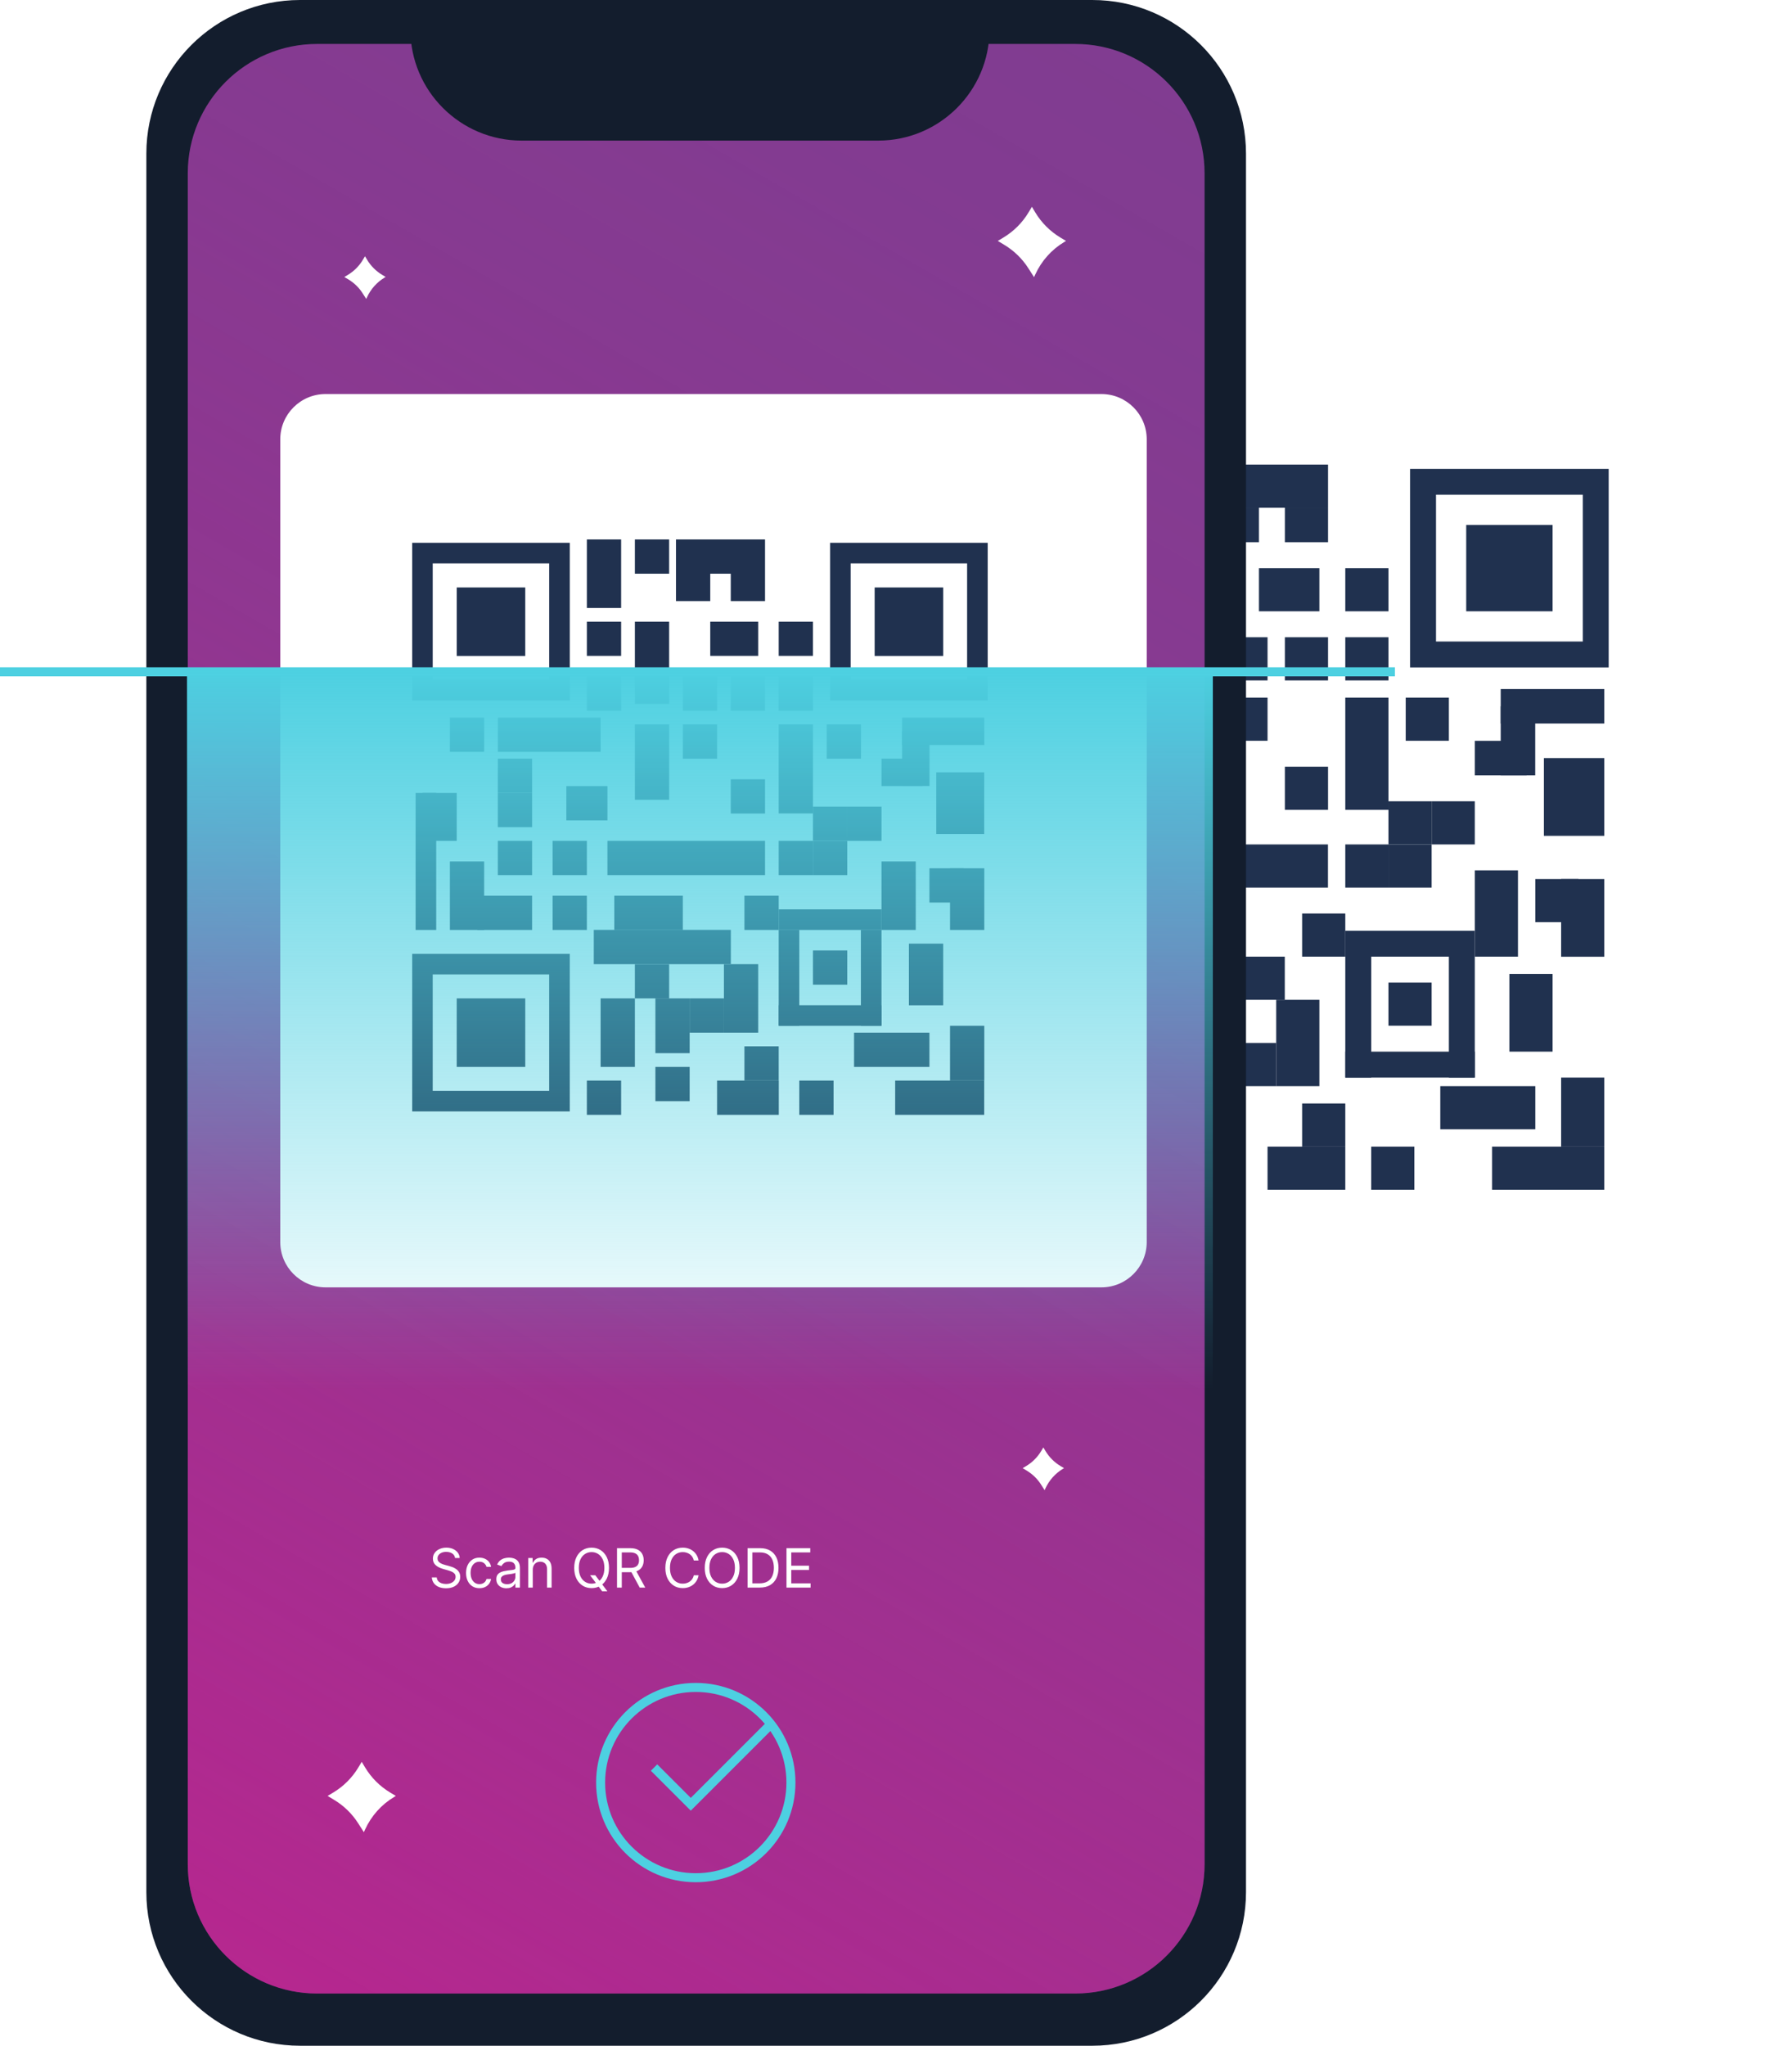 <svg width="397" height="453" viewBox="0 0 397 453" fill="none" xmlns="http://www.w3.org/2000/svg">
<path d="M366.284 58.504H185.775C168.811 58.504 155.059 72.246 155.059 89.199V277.136C155.059 294.089 168.811 307.832 185.775 307.832H366.284C383.248 307.832 397 294.089 397 277.136V89.199C397 72.246 383.248 58.504 366.284 58.504Z" fill="white"/>
<path d="M227.252 116.251H208.125V135.365H227.252V116.251Z" fill="#20314F"/>
<path d="M239.686 147.791H195.691V103.825H239.686V147.791ZM201.432 142.053H233.962V109.545H201.432V142.053Z" fill="#20314F"/>
<path d="M227.252 230.953H208.125V250.067H227.252V230.953Z" fill="#20314F"/>
<path d="M239.686 262.51H195.691V218.545H239.686V262.51ZM201.432 256.773H233.962V224.265H201.432V256.773Z" fill="#20314F"/>
<path d="M343.952 116.251H324.825V135.365H343.952V116.251Z" fill="#20314F"/>
<path d="M356.386 147.791H312.39V103.825H356.386V147.791ZM318.132 142.053H350.662V109.545H318.132V142.053Z" fill="#20314F"/>
<path d="M202.383 173.611H196.642V211.839H202.383V173.611Z" fill="#20314F"/>
<path d="M208.125 173.611H198.562V186.987H208.125V173.611Z" fill="#20314F"/>
<path d="M355.417 167.873H342.032V185.086H355.417V167.873Z" fill="#20314F"/>
<path d="M355.417 152.578H332.468V160.217H355.417V152.578Z" fill="#20314F"/>
<path d="M338.21 164.054H326.727V171.692H338.21V164.054Z" fill="#20314F"/>
<path d="M340.112 156.397H332.468V171.692H340.112V156.397Z" fill="#20314F"/>
<path d="M326.727 206.101H298.036V211.839H326.727V206.101Z" fill="#20314F"/>
<path d="M326.727 232.871H298.036V238.609H326.727V232.871Z" fill="#20314F"/>
<path d="M303.778 211.839H298.036V238.609H303.778V211.839Z" fill="#20314F"/>
<path d="M326.727 211.839H320.985V238.609H326.727V211.839Z" fill="#20314F"/>
<path d="M317.163 217.577H307.6V227.134H317.163V217.577Z" fill="#20314F"/>
<path d="M292.295 125.808H278.909V135.365H292.295V125.808Z" fill="#20314F"/>
<path d="M294.214 102.875H269.346V112.432H294.214V102.875Z" fill="#20314F"/>
<path d="M278.909 112.432H269.346V120.07H278.909V112.432Z" fill="#20314F"/>
<path d="M294.214 112.432H284.651V120.07H294.214V112.432Z" fill="#20314F"/>
<path d="M307.6 125.808H298.036V135.365H307.6V125.808Z" fill="#20314F"/>
<path d="M215.769 152.578H206.205V162.135H215.769V152.578Z" fill="#20314F"/>
<path d="M229.154 164.054H219.591V173.611H229.154V164.054Z" fill="#20314F"/>
<path d="M229.154 173.611H219.591V183.168H229.154V173.611Z" fill="#20314F"/>
<path d="M229.154 186.987H219.591V196.544H229.154V186.987Z" fill="#20314F"/>
<path d="M229.172 202.282H213.867V211.839H229.172V202.282Z" fill="#20314F"/>
<path d="M244.459 202.282H234.896V211.839H244.459V202.282Z" fill="#20314F"/>
<path d="M267.426 221.396H257.862V230.953H267.426V221.396Z" fill="#20314F"/>
<path d="M273.168 250.067H263.604V259.624H273.168V250.067Z" fill="#20314F"/>
<path d="M313.341 253.904H303.778V263.461H313.341V253.904Z" fill="#20314F"/>
<path d="M343.952 215.658H334.388V232.871H343.952V215.658Z" fill="#20314F"/>
<path d="M340.13 240.51H319.083V250.067H340.13V240.51Z" fill="#20314F"/>
<path d="M355.417 238.609H345.854V253.904H355.417V238.609Z" fill="#20314F"/>
<path d="M355.417 253.904H330.549V263.461H355.417V253.904Z" fill="#20314F"/>
<path d="M298.036 244.347H288.473V253.904H298.036V244.347Z" fill="#20314F"/>
<path d="M254.041 253.904H244.477V263.461H254.041V253.904Z" fill="#20314F"/>
<path d="M298.036 253.904H280.811V263.461H298.036V253.904Z" fill="#20314F"/>
<path d="M282.731 230.953H273.167V240.51H282.731V230.953Z" fill="#20314F"/>
<path d="M292.295 221.396H282.731V240.51H292.295V221.396Z" fill="#20314F"/>
<path d="M273.168 230.953H263.604V246.248H273.168V230.953Z" fill="#20314F"/>
<path d="M257.862 230.953H248.299V250.067H257.862V230.953Z" fill="#20314F"/>
<path d="M298.036 202.282H288.473V211.839H298.036V202.282Z" fill="#20314F"/>
<path d="M349.693 194.643H340.13V204.2H349.693V194.643Z" fill="#20314F"/>
<path d="M355.417 194.643H345.854V211.856H355.417V194.643Z" fill="#20314F"/>
<path d="M336.29 192.725H326.727V211.839H336.29V192.725Z" fill="#20314F"/>
<path d="M271.248 202.282H252.121V211.839H271.248V202.282Z" fill="#20314F"/>
<path d="M284.633 211.839H246.379V221.396H284.633V211.839Z" fill="#20314F"/>
<path d="M215.769 192.725H206.205V211.839H215.769V192.725Z" fill="#20314F"/>
<path d="M244.459 186.987H234.896V196.544H244.459V186.987Z" fill="#20314F"/>
<path d="M307.6 186.987H298.036V196.544H307.6V186.987Z" fill="#20314F"/>
<path d="M317.163 186.987H307.6V196.544H317.163V186.987Z" fill="#20314F"/>
<path d="M317.163 177.43H307.6V186.987H317.163V177.43Z" fill="#20314F"/>
<path d="M326.727 177.43H317.163V186.987H326.727V177.43Z" fill="#20314F"/>
<path d="M294.197 186.987H250.201V196.544H294.197V186.987Z" fill="#20314F"/>
<path d="M254.041 141.103H244.477V150.66H254.041V141.103Z" fill="#20314F"/>
<path d="M280.811 141.103H271.248V150.66H280.811V141.103Z" fill="#20314F"/>
<path d="M280.811 154.479H271.248V164.036H280.811V154.479Z" fill="#20314F"/>
<path d="M307.6 154.479H298.036V179.331H307.6V154.479Z" fill="#20314F"/>
<path d="M294.214 141.103H284.651V150.66H294.214V141.103Z" fill="#20314F"/>
<path d="M294.214 169.774H284.651V179.331H294.214V169.774Z" fill="#20314F"/>
<path d="M320.985 154.479H311.422V164.036H320.985V154.479Z" fill="#20314F"/>
<path d="M307.6 141.103H298.036V150.66H307.6V141.103Z" fill="#20314F"/>
<path d="M267.426 102.875H257.862V112.432H267.426V102.875Z" fill="#20314F"/>
<path d="M254.041 125.808H244.477V135.365H254.041V125.808Z" fill="#20314F"/>
<path d="M267.426 125.808H257.862V148.741H267.426V125.808Z" fill="#20314F"/>
<path d="M254.041 102.875H244.477V121.989H254.041V102.875Z" fill="#20314F"/>
<path d="M267.426 154.479H257.862V175.512H267.426V154.479Z" fill="#20314F"/>
<path d="M250.219 171.692H238.735V181.249H250.219V171.692Z" fill="#20314F"/>
<path d="M248.281 152.578H219.591V162.135H248.281V152.578Z" fill="#20314F"/>
<path d="M241.994 0H66.469C47.667 0 32.424 15.232 32.424 34.022V418.978C32.424 437.768 47.667 453 66.469 453H241.994C260.796 453 276.038 437.768 276.038 418.978V34.022C276.038 15.232 260.796 0 241.994 0Z" fill="#131D2D"/>
<path d="M238.207 9.733H70.256C54.43 9.733 41.6 22.554 41.6 38.369V412.801C41.6 428.616 54.43 441.436 70.256 441.436H238.207C254.033 441.436 266.862 428.616 266.862 412.801V38.369C266.862 22.554 254.033 9.733 238.207 9.733Z" fill="#813C91"/>
<path opacity="0.51" d="M238.207 9.733H70.256C54.43 9.733 41.6 22.554 41.6 38.369V412.801C41.6 428.616 54.43 441.436 70.256 441.436H238.207C254.033 441.436 266.862 428.616 266.862 412.801V38.369C266.862 22.554 254.033 9.733 238.207 9.733Z" fill="url(#paint0_linear_5_4)"/>
<g filter="url(#filter0_d_5_4)">
<path d="M241.007 84.253H69.129C63.584 84.253 59.089 88.745 59.089 94.285V272.032C59.089 277.573 63.584 282.065 69.129 282.065H241.007C246.552 282.065 251.046 277.573 251.046 272.032V94.285C251.046 88.745 246.552 84.253 241.007 84.253Z" fill="white"/>
</g>
<path d="M116.365 130.085H101.183V145.256H116.365V130.085Z" fill="#20314F"/>
<path d="M126.228 155.095H91.32V120.211H126.228V155.095ZM95.864 150.536H121.666V124.752H95.864V150.536Z" fill="#20314F"/>
<path d="M116.365 221.079H101.183V236.251H116.365V221.079Z" fill="#20314F"/>
<path d="M126.228 246.107H91.32V211.223H126.228V246.107ZM95.864 241.548H121.666V215.764H95.864V241.548Z" fill="#20314F"/>
<path d="M208.953 130.085H193.771V145.256H208.953V130.085Z" fill="#20314F"/>
<path d="M218.816 155.095H183.908V120.211H218.816V155.095ZM188.452 150.536H214.254V124.752H188.452V150.536Z" fill="#20314F"/>
<path d="M96.639 175.582H92.077V205.925H96.639V175.582Z" fill="#20314F"/>
<path d="M101.183 175.582H93.592V186.195H101.183V175.582Z" fill="#20314F"/>
<path d="M218.041 171.023H207.421V184.681H218.041V171.023Z" fill="#20314F"/>
<path d="M218.059 158.897H199.847V164.969H218.059V158.897Z" fill="#20314F"/>
<path d="M204.391 167.996H195.286V174.068H204.391V167.996Z" fill="#20314F"/>
<path d="M205.924 161.924H199.847V174.051H205.924V161.924Z" fill="#20314F"/>
<path d="M195.286 201.367H172.513V205.925H195.286V201.367Z" fill="#20314F"/>
<path d="M195.286 222.593H172.513V227.151H195.286V222.593Z" fill="#20314F"/>
<path d="M177.075 205.907H172.513V227.134H177.075V205.907Z" fill="#20314F"/>
<path d="M195.286 205.907H190.724V227.134H195.286V205.907Z" fill="#20314F"/>
<path d="M187.695 210.466H180.104V218.052H187.695V210.466Z" fill="#20314F"/>
<path d="M167.969 137.653H157.349V145.239H167.969V137.653Z" fill="#20314F"/>
<path d="M169.484 119.454H149.758V127.04H169.484V119.454Z" fill="#20314F"/>
<path d="M157.349 127.04H149.758V133.112H157.349V127.04Z" fill="#20314F"/>
<path d="M169.484 127.04H161.893V133.112H169.484V127.04Z" fill="#20314F"/>
<path d="M180.104 137.653H172.513V145.239H180.104V137.653Z" fill="#20314F"/>
<path d="M107.259 158.897H99.668V166.483H107.259V158.897Z" fill="#20314F"/>
<path d="M117.879 167.996H110.289V175.582H117.879V167.996Z" fill="#20314F"/>
<path d="M117.879 175.582H110.289V183.168H117.879V175.582Z" fill="#20314F"/>
<path d="M117.879 186.195H110.289V193.781H117.879V186.195Z" fill="#20314F"/>
<path d="M117.879 198.339H105.745V205.925H117.879V198.339Z" fill="#20314F"/>
<path d="M130.014 198.339H122.423V205.925H130.014V198.339Z" fill="#20314F"/>
<path d="M148.243 213.493H140.652V221.079H148.243V213.493Z" fill="#20314F"/>
<path d="M152.787 236.251H145.196V243.836H152.787V236.251Z" fill="#20314F"/>
<path d="M184.666 239.278H177.075V246.864H184.666V239.278Z" fill="#20314F"/>
<path d="M208.953 208.952H201.362V222.61H208.953V208.952Z" fill="#20314F"/>
<path d="M205.906 228.665H189.209V236.251H205.906V228.665Z" fill="#20314F"/>
<path d="M218.059 227.151H210.468V239.278H218.059V227.151Z" fill="#20314F"/>
<path d="M218.041 239.278H198.315V246.864H218.041V239.278Z" fill="#20314F"/>
<path d="M172.513 231.692H164.922V239.278H172.513V231.692Z" fill="#20314F"/>
<path d="M137.605 239.278H130.014V246.864H137.605V239.278Z" fill="#20314F"/>
<path d="M172.531 239.278H158.863V246.864H172.531V239.278Z" fill="#20314F"/>
<path d="M160.378 221.079H152.787V228.665H160.378V221.079Z" fill="#20314F"/>
<path d="M167.969 213.493H160.378V228.665H167.969V213.493Z" fill="#20314F"/>
<path d="M152.787 221.079H145.196V233.206H152.787V221.079Z" fill="#20314F"/>
<path d="M140.652 221.079H133.061V236.251H140.652V221.079Z" fill="#20314F"/>
<path d="M172.513 198.339H164.922V205.925H172.513V198.339Z" fill="#20314F"/>
<path d="M213.497 192.267H205.906V199.853H213.497V192.267Z" fill="#20314F"/>
<path d="M218.059 192.267H210.468V205.925H218.059V192.267Z" fill="#20314F"/>
<path d="M202.877 190.754H195.286V205.925H202.877V190.754Z" fill="#20314F"/>
<path d="M151.272 198.339H136.091V205.925H151.272V198.339Z" fill="#20314F"/>
<path d="M161.91 205.907H131.547V213.493H161.91V205.907Z" fill="#20314F"/>
<path d="M107.259 190.754H99.668V205.925H107.259V190.754Z" fill="#20314F"/>
<path d="M130.014 186.195H122.423V193.781H130.014V186.195Z" fill="#20314F"/>
<path d="M180.104 186.195H172.513V193.781H180.104V186.195Z" fill="#20314F"/>
<path d="M187.695 186.195H180.104V193.781H187.695V186.195Z" fill="#20314F"/>
<path d="M187.695 178.609H180.104V186.195H187.695V178.609Z" fill="#20314F"/>
<path d="M195.286 178.609H187.695V186.195H195.286V178.609Z" fill="#20314F"/>
<path d="M169.484 186.195H134.576V193.781H169.484V186.195Z" fill="#20314F"/>
<path d="M137.605 149.797H130.014V157.383H137.605V149.797Z" fill="#20314F"/>
<path d="M158.863 149.797H151.273V157.383H158.863V149.797Z" fill="#20314F"/>
<path d="M158.863 160.41H151.273V167.996H158.863V160.41Z" fill="#20314F"/>
<path d="M180.104 160.41H172.513V180.123H180.104V160.41Z" fill="#20314F"/>
<path d="M169.484 149.797H161.893V157.383H169.484V149.797Z" fill="#20314F"/>
<path d="M169.484 172.555H161.893V180.14H169.484V172.555Z" fill="#20314F"/>
<path d="M190.742 160.41H183.151V167.996H190.742V160.41Z" fill="#20314F"/>
<path d="M180.104 149.797H172.513V157.383H180.104V149.797Z" fill="#20314F"/>
<path d="M148.243 119.454H140.652V127.04H148.243V119.454Z" fill="#20314F"/>
<path d="M137.605 137.653H130.014V145.239H137.605V137.653Z" fill="#20314F"/>
<path d="M148.243 137.653H140.652V155.852H148.243V137.653Z" fill="#20314F"/>
<path d="M137.605 119.454H130.014V134.626H137.605V119.454Z" fill="#20314F"/>
<path d="M148.243 160.41H140.652V177.096H148.243V160.41Z" fill="#20314F"/>
<path d="M134.576 174.068H125.47V181.654H134.576V174.068Z" fill="#20314F"/>
<path d="M133.061 158.897H110.289V166.483H133.061V158.897Z" fill="#20314F"/>
<path d="M0 148.759H309.026" stroke="#4DD0E1" stroke-width="2" stroke-miterlimit="10"/>
<path d="M268.694 148.354H41.424V307.708H268.694V148.354Z" fill="url(#paint1_linear_5_4)"/>
<path d="M90.915 5.491H219.221V6.495C219.221 20.1 208.178 31.135 194.564 31.135H115.572C101.958 31.135 90.915 20.1 90.915 6.495V5.491Z" fill="#131D2D"/>
<path d="M228.608 45.796L227.869 47.028C226.495 49.316 224.575 51.235 222.285 52.608L221.053 53.347L222.479 54.209C224.646 55.512 226.477 57.289 227.833 59.419L229.084 61.373L229.348 60.792C230.722 57.782 232.959 55.265 235.794 53.576L236.164 53.347L234.931 52.608C232.642 51.235 230.722 49.316 229.348 47.028L228.608 45.796Z" fill="white"/>
<path d="M80.136 390.131L79.397 391.363C78.023 393.651 76.103 395.57 73.813 396.943L72.581 397.682L74.007 398.544C76.173 399.847 78.005 401.624 79.361 403.754L80.612 405.708L80.876 405.127C82.25 402.117 84.487 399.6 87.322 397.911L87.692 397.682L86.459 396.943C84.169 395.57 82.25 393.651 80.876 391.363L80.136 390.131Z" fill="white"/>
<path d="M231.127 320.539L230.687 321.278C229.859 322.669 228.696 323.83 227.305 324.658L226.565 325.098L227.428 325.626C228.749 326.418 229.859 327.491 230.669 328.794L231.426 329.973L231.585 329.621C232.413 327.808 233.769 326.277 235.495 325.238L235.724 325.098L234.984 324.658C233.593 323.83 232.43 322.669 231.602 321.278L231.162 320.539H231.127Z" fill="white"/>
<path d="M80.841 56.779L80.4 57.518C79.573 58.909 78.41 60.07 77.019 60.898L76.279 61.337L77.142 61.848C78.463 62.64 79.573 63.714 80.383 65.016L81.14 66.195L81.299 65.843C82.126 64.03 83.483 62.499 85.209 61.461L85.438 61.32L84.698 60.88C83.306 60.053 82.144 58.891 81.316 57.501L80.876 56.761L80.841 56.779Z" fill="white"/>
<path d="M100.813 345.002C100.762 344.57 100.554 344.235 100.191 343.996C99.827 343.758 99.381 343.638 98.853 343.638C98.466 343.638 98.128 343.701 97.838 343.826C97.552 343.951 97.327 344.123 97.165 344.342C97.006 344.56 96.927 344.809 96.927 345.087C96.927 345.32 96.982 345.521 97.093 345.688C97.206 345.853 97.351 345.991 97.527 346.102C97.704 346.209 97.888 346.299 98.081 346.37C98.275 346.438 98.452 346.494 98.614 346.536L99.5 346.775C99.728 346.834 99.981 346.917 100.259 347.022C100.54 347.127 100.809 347.271 101.064 347.452C101.323 347.631 101.536 347.861 101.704 348.143C101.871 348.424 101.955 348.769 101.955 349.178C101.955 349.65 101.831 350.076 101.584 350.457C101.34 350.837 100.982 351.14 100.51 351.364C100.042 351.589 99.472 351.701 98.802 351.701C98.177 351.701 97.635 351.6 97.178 351.398C96.724 351.197 96.365 350.915 96.104 350.555C95.846 350.194 95.699 349.775 95.665 349.298H96.756C96.784 349.627 96.895 349.9 97.088 350.116C97.284 350.329 97.532 350.488 97.83 350.593C98.131 350.695 98.455 350.746 98.802 350.746C99.205 350.746 99.567 350.681 99.888 350.55C100.209 350.417 100.464 350.232 100.651 349.996C100.839 349.758 100.932 349.479 100.932 349.161C100.932 348.871 100.851 348.636 100.689 348.454C100.527 348.272 100.314 348.124 100.05 348.011C99.786 347.897 99.5 347.798 99.194 347.712L98.12 347.406C97.438 347.209 96.898 346.93 96.5 346.566C96.103 346.202 95.904 345.727 95.904 345.138C95.904 344.65 96.036 344.224 96.3 343.86C96.567 343.494 96.925 343.209 97.374 343.008C97.826 342.803 98.33 342.701 98.887 342.701C99.449 342.701 99.949 342.802 100.387 343.004C100.824 343.202 101.171 343.475 101.427 343.822C101.685 344.168 101.821 344.562 101.836 345.002H100.813ZM106.215 351.684C105.602 351.684 105.073 351.539 104.63 351.249C104.187 350.959 103.846 350.56 103.607 350.052C103.369 349.543 103.249 348.962 103.249 348.309C103.249 347.644 103.372 347.057 103.616 346.549C103.863 346.038 104.207 345.638 104.647 345.352C105.09 345.062 105.607 344.917 106.198 344.917C106.658 344.917 107.073 345.002 107.443 345.173C107.812 345.343 108.114 345.582 108.35 345.888C108.586 346.195 108.732 346.553 108.789 346.962H107.783C107.707 346.664 107.536 346.4 107.272 346.17C107.011 345.937 106.658 345.82 106.215 345.82C105.823 345.82 105.479 345.923 105.184 346.127C104.891 346.329 104.663 346.614 104.498 346.984C104.336 347.35 104.255 347.781 104.255 348.275C104.255 348.781 104.335 349.221 104.494 349.596C104.656 349.971 104.883 350.262 105.176 350.469C105.471 350.677 105.818 350.781 106.215 350.781C106.477 350.781 106.714 350.735 106.927 350.644C107.14 350.553 107.32 350.423 107.468 350.252C107.616 350.082 107.721 349.877 107.783 349.638H108.789C108.732 350.025 108.592 350.373 108.367 350.682C108.146 350.989 107.852 351.234 107.485 351.415C107.122 351.594 106.698 351.684 106.215 351.684ZM112.185 351.701C111.771 351.701 111.394 351.623 111.056 351.467C110.718 351.307 110.45 351.079 110.251 350.781C110.052 350.479 109.953 350.116 109.953 349.69C109.953 349.315 110.026 349.011 110.174 348.778C110.322 348.542 110.519 348.357 110.766 348.224C111.014 348.09 111.286 347.991 111.585 347.925C111.886 347.857 112.188 347.803 112.492 347.763C112.89 347.712 113.212 347.674 113.46 347.648C113.71 347.62 113.891 347.573 114.005 347.508C114.122 347.442 114.18 347.329 114.18 347.167V347.133C114.18 346.712 114.065 346.386 113.835 346.153C113.607 345.92 113.262 345.803 112.799 345.803C112.319 345.803 111.943 345.908 111.67 346.119C111.397 346.329 111.205 346.553 111.095 346.792L110.14 346.451C110.31 346.053 110.538 345.744 110.822 345.522C111.109 345.298 111.421 345.141 111.759 345.053C112.1 344.962 112.435 344.917 112.765 344.917C112.975 344.917 113.217 344.942 113.489 344.994C113.765 345.042 114.031 345.143 114.286 345.296C114.545 345.45 114.759 345.681 114.93 345.991C115.1 346.3 115.185 346.715 115.185 347.235V351.548H114.18V350.661H114.129C114.06 350.803 113.947 350.955 113.788 351.117C113.629 351.279 113.417 351.417 113.153 351.531C112.889 351.644 112.566 351.701 112.185 351.701ZM112.339 350.798C112.737 350.798 113.072 350.719 113.345 350.563C113.62 350.407 113.828 350.205 113.967 349.958C114.109 349.711 114.18 349.451 114.18 349.178V348.258C114.137 348.309 114.043 348.356 113.899 348.398C113.756 348.438 113.592 348.474 113.404 348.505C113.22 348.533 113.039 348.559 112.863 348.582C112.69 348.602 112.549 348.619 112.441 348.633C112.18 348.667 111.935 348.722 111.708 348.799C111.484 348.873 111.302 348.985 111.163 349.136C111.026 349.283 110.958 349.485 110.958 349.741C110.958 350.09 111.087 350.354 111.346 350.533C111.607 350.709 111.938 350.798 112.339 350.798ZM118.027 347.61V351.548H117.021V345.002H117.993V346.025H118.078C118.231 345.692 118.464 345.425 118.777 345.224C119.089 345.019 119.493 344.917 119.987 344.917C120.43 344.917 120.818 345.008 121.15 345.19C121.483 345.369 121.741 345.641 121.926 346.008C122.111 346.371 122.203 346.832 122.203 347.388V351.548H121.197V347.457C121.197 346.942 121.064 346.542 120.797 346.255C120.53 345.965 120.163 345.82 119.697 345.82C119.376 345.82 119.089 345.89 118.836 346.029C118.586 346.168 118.389 346.371 118.244 346.638C118.099 346.906 118.027 347.229 118.027 347.61ZM130.722 348.82H131.881L132.853 350.099L133.109 350.44L134.558 352.366H133.399L132.444 351.087L132.205 350.763L130.722 348.82ZM134.916 347.184C134.916 348.104 134.749 348.9 134.417 349.57C134.085 350.241 133.629 350.758 133.049 351.121C132.47 351.485 131.808 351.667 131.063 351.667C130.319 351.667 129.657 351.485 129.078 351.121C128.498 350.758 128.042 350.241 127.71 349.57C127.377 348.9 127.211 348.104 127.211 347.184C127.211 346.263 127.377 345.468 127.71 344.798C128.042 344.127 128.498 343.61 129.078 343.246C129.657 342.883 130.319 342.701 131.063 342.701C131.808 342.701 132.47 342.883 133.049 343.246C133.629 343.61 134.085 344.127 134.417 344.798C134.749 345.468 134.916 346.263 134.916 347.184ZM133.893 347.184C133.893 346.428 133.766 345.79 133.514 345.271C133.264 344.751 132.924 344.357 132.495 344.09C132.069 343.823 131.592 343.69 131.063 343.69C130.535 343.69 130.056 343.823 129.627 344.09C129.201 344.357 128.862 344.751 128.609 345.271C128.359 345.79 128.234 346.428 128.234 347.184C128.234 347.94 128.359 348.577 128.609 349.097C128.862 349.617 129.201 350.011 129.627 350.278C130.056 350.545 130.535 350.678 131.063 350.678C131.592 350.678 132.069 350.545 132.495 350.278C132.924 350.011 133.264 349.617 133.514 349.097C133.766 348.577 133.893 347.94 133.893 347.184ZM136.693 351.548V342.82H139.641C140.323 342.82 140.883 342.937 141.32 343.17C141.758 343.4 142.082 343.717 142.292 344.12C142.502 344.523 142.607 344.982 142.607 345.496C142.607 346.011 142.502 346.467 142.292 346.864C142.082 347.262 141.759 347.575 141.325 347.802C140.89 348.026 140.335 348.138 139.658 348.138H137.272V347.184H139.624C140.09 347.184 140.465 347.116 140.749 346.979C141.036 346.843 141.244 346.65 141.372 346.4C141.502 346.147 141.568 345.846 141.568 345.496C141.568 345.147 141.502 344.842 141.372 344.58C141.241 344.319 141.032 344.117 140.745 343.975C140.458 343.83 140.079 343.758 139.607 343.758H137.749V351.548H136.693ZM140.801 347.627L142.948 351.548H141.721L139.607 347.627H140.801ZM154.766 345.548H153.709C153.647 345.244 153.537 344.977 153.381 344.746C153.228 344.516 153.04 344.323 152.819 344.167C152.6 344.008 152.357 343.888 152.09 343.809C151.823 343.729 151.544 343.69 151.255 343.69C150.726 343.69 150.248 343.823 149.819 344.09C149.392 344.357 149.053 344.751 148.8 345.271C148.55 345.79 148.425 346.428 148.425 347.184C148.425 347.94 148.55 348.577 148.8 349.097C149.053 349.617 149.392 350.011 149.819 350.278C150.248 350.545 150.726 350.678 151.255 350.678C151.544 350.678 151.823 350.638 152.09 350.559C152.357 350.479 152.6 350.361 152.819 350.205C153.04 350.046 153.228 349.852 153.381 349.621C153.537 349.388 153.647 349.121 153.709 348.82H154.766C154.687 349.266 154.542 349.665 154.331 350.018C154.121 350.37 153.86 350.67 153.547 350.917C153.235 351.161 152.884 351.347 152.495 351.475C152.108 351.603 151.695 351.667 151.255 351.667C150.51 351.667 149.848 351.485 149.269 351.121C148.689 350.758 148.233 350.241 147.901 349.57C147.569 348.9 147.402 348.104 147.402 347.184C147.402 346.263 147.569 345.468 147.901 344.798C148.233 344.127 148.689 343.61 149.269 343.246C149.848 342.883 150.51 342.701 151.255 342.701C151.695 342.701 152.108 342.765 152.495 342.893C152.884 343.021 153.235 343.208 153.547 343.455C153.86 343.7 154.121 343.998 154.331 344.35C154.542 344.7 154.687 345.099 154.766 345.548ZM163.837 347.184C163.837 348.104 163.671 348.9 163.339 349.57C163.006 350.241 162.551 350.758 161.971 351.121C161.391 351.485 160.729 351.667 159.985 351.667C159.241 351.667 158.579 351.485 157.999 351.121C157.42 350.758 156.964 350.241 156.631 349.57C156.299 348.9 156.133 348.104 156.133 347.184C156.133 346.263 156.299 345.468 156.631 344.798C156.964 344.127 157.42 343.61 157.999 343.246C158.579 342.883 159.241 342.701 159.985 342.701C160.729 342.701 161.391 342.883 161.971 343.246C162.551 343.61 163.006 344.127 163.339 344.798C163.671 345.468 163.837 346.263 163.837 347.184ZM162.815 347.184C162.815 346.428 162.688 345.79 162.435 345.271C162.185 344.751 161.846 344.357 161.417 344.09C160.991 343.823 160.514 343.69 159.985 343.69C159.457 343.69 158.978 343.823 158.549 344.09C158.123 344.357 157.783 344.751 157.531 345.271C157.281 345.79 157.156 346.428 157.156 347.184C157.156 347.94 157.281 348.577 157.531 349.097C157.783 349.617 158.123 350.011 158.549 350.278C158.978 350.545 159.457 350.678 159.985 350.678C160.514 350.678 160.991 350.545 161.417 350.278C161.846 350.011 162.185 349.617 162.435 349.097C162.688 348.577 162.815 347.94 162.815 347.184ZM168.308 351.548H165.614V342.82H168.427C169.274 342.82 169.998 342.995 170.6 343.344C171.203 343.691 171.664 344.19 171.985 344.84C172.306 345.488 172.467 346.263 172.467 347.167C172.467 348.076 172.305 348.859 171.981 349.515C171.657 350.168 171.185 350.671 170.566 351.023C169.947 351.373 169.194 351.548 168.308 351.548ZM166.671 350.61H168.239C168.961 350.61 169.559 350.471 170.033 350.192C170.508 349.914 170.862 349.518 171.095 349.004C171.328 348.489 171.444 347.877 171.444 347.167C171.444 346.462 171.329 345.856 171.099 345.347C170.869 344.836 170.525 344.444 170.068 344.171C169.61 343.896 169.041 343.758 168.359 343.758H166.671V350.61ZM174.239 351.548V342.82H179.506V343.758H175.296V346.707H179.234V347.644H175.296V350.61H179.575V351.548H174.239Z" fill="white"/>
<path d="M144.897 391.398L153.034 399.53L170.787 381.789" stroke="#4DD0E1" stroke-width="2" stroke-miterlimit="10"/>
<path d="M154.143 415.793C165.787 415.793 175.225 406.36 175.225 394.725C175.225 383.09 165.787 373.657 154.143 373.657C142.5 373.657 133.061 383.09 133.061 394.725C133.061 406.36 142.5 415.793 154.143 415.793Z" stroke="#4DD0E1" stroke-width="2" stroke-miterlimit="10"/>
<defs>
<filter id="filter0_d_5_4" x="58.089" y="83.253" width="199.957" height="205.811" filterUnits="userSpaceOnUse" color-interpolation-filters="sRGB">
<feFlood flood-opacity="0" result="BackgroundImageFix"/>
<feColorMatrix in="SourceAlpha" type="matrix" values="0 0 0 0 0 0 0 0 0 0 0 0 0 0 0 0 0 0 127 0" result="hardAlpha"/>
<feOffset dx="3" dy="3"/>
<feGaussianBlur stdDeviation="2"/>
<feColorMatrix type="matrix" values="0 0 0 0 0.118 0 0 0 0 0.106 0 0 0 0 0.2 0 0 0 0.35 0"/>
<feBlend mode="normal" in2="BackgroundImageFix" result="effect1_dropShadow_5_4"/>
<feBlend mode="normal" in="SourceGraphic" in2="effect1_dropShadow_5_4" result="shape"/>
</filter>
<linearGradient id="paint0_linear_5_4" x1="37.796" y1="427.127" x2="270.448" y2="23.888" gradientUnits="userSpaceOnUse">
<stop stop-color="#E8138D"/>
<stop offset="0.07" stop-color="#E8138D" stop-opacity="0.89"/>
<stop offset="0.26" stop-color="#E8138D" stop-opacity="0.63"/>
<stop offset="0.44" stop-color="#E8138D" stop-opacity="0.4"/>
<stop offset="0.61" stop-color="#E8138D" stop-opacity="0.23"/>
<stop offset="0.77" stop-color="#E8138D" stop-opacity="0.1"/>
<stop offset="0.9" stop-color="#E8138D" stop-opacity="0.03"/>
<stop offset="1" stop-color="#E8138D" stop-opacity="0"/>
</linearGradient>
<linearGradient id="paint1_linear_5_4" x1="155.059" y1="148.354" x2="155.059" y2="307.708" gradientUnits="userSpaceOnUse">
<stop stop-color="#4DD0E1"/>
<stop offset="1" stop-color="#4DD0E1" stop-opacity="0"/>
</linearGradient>
</defs>
</svg>
